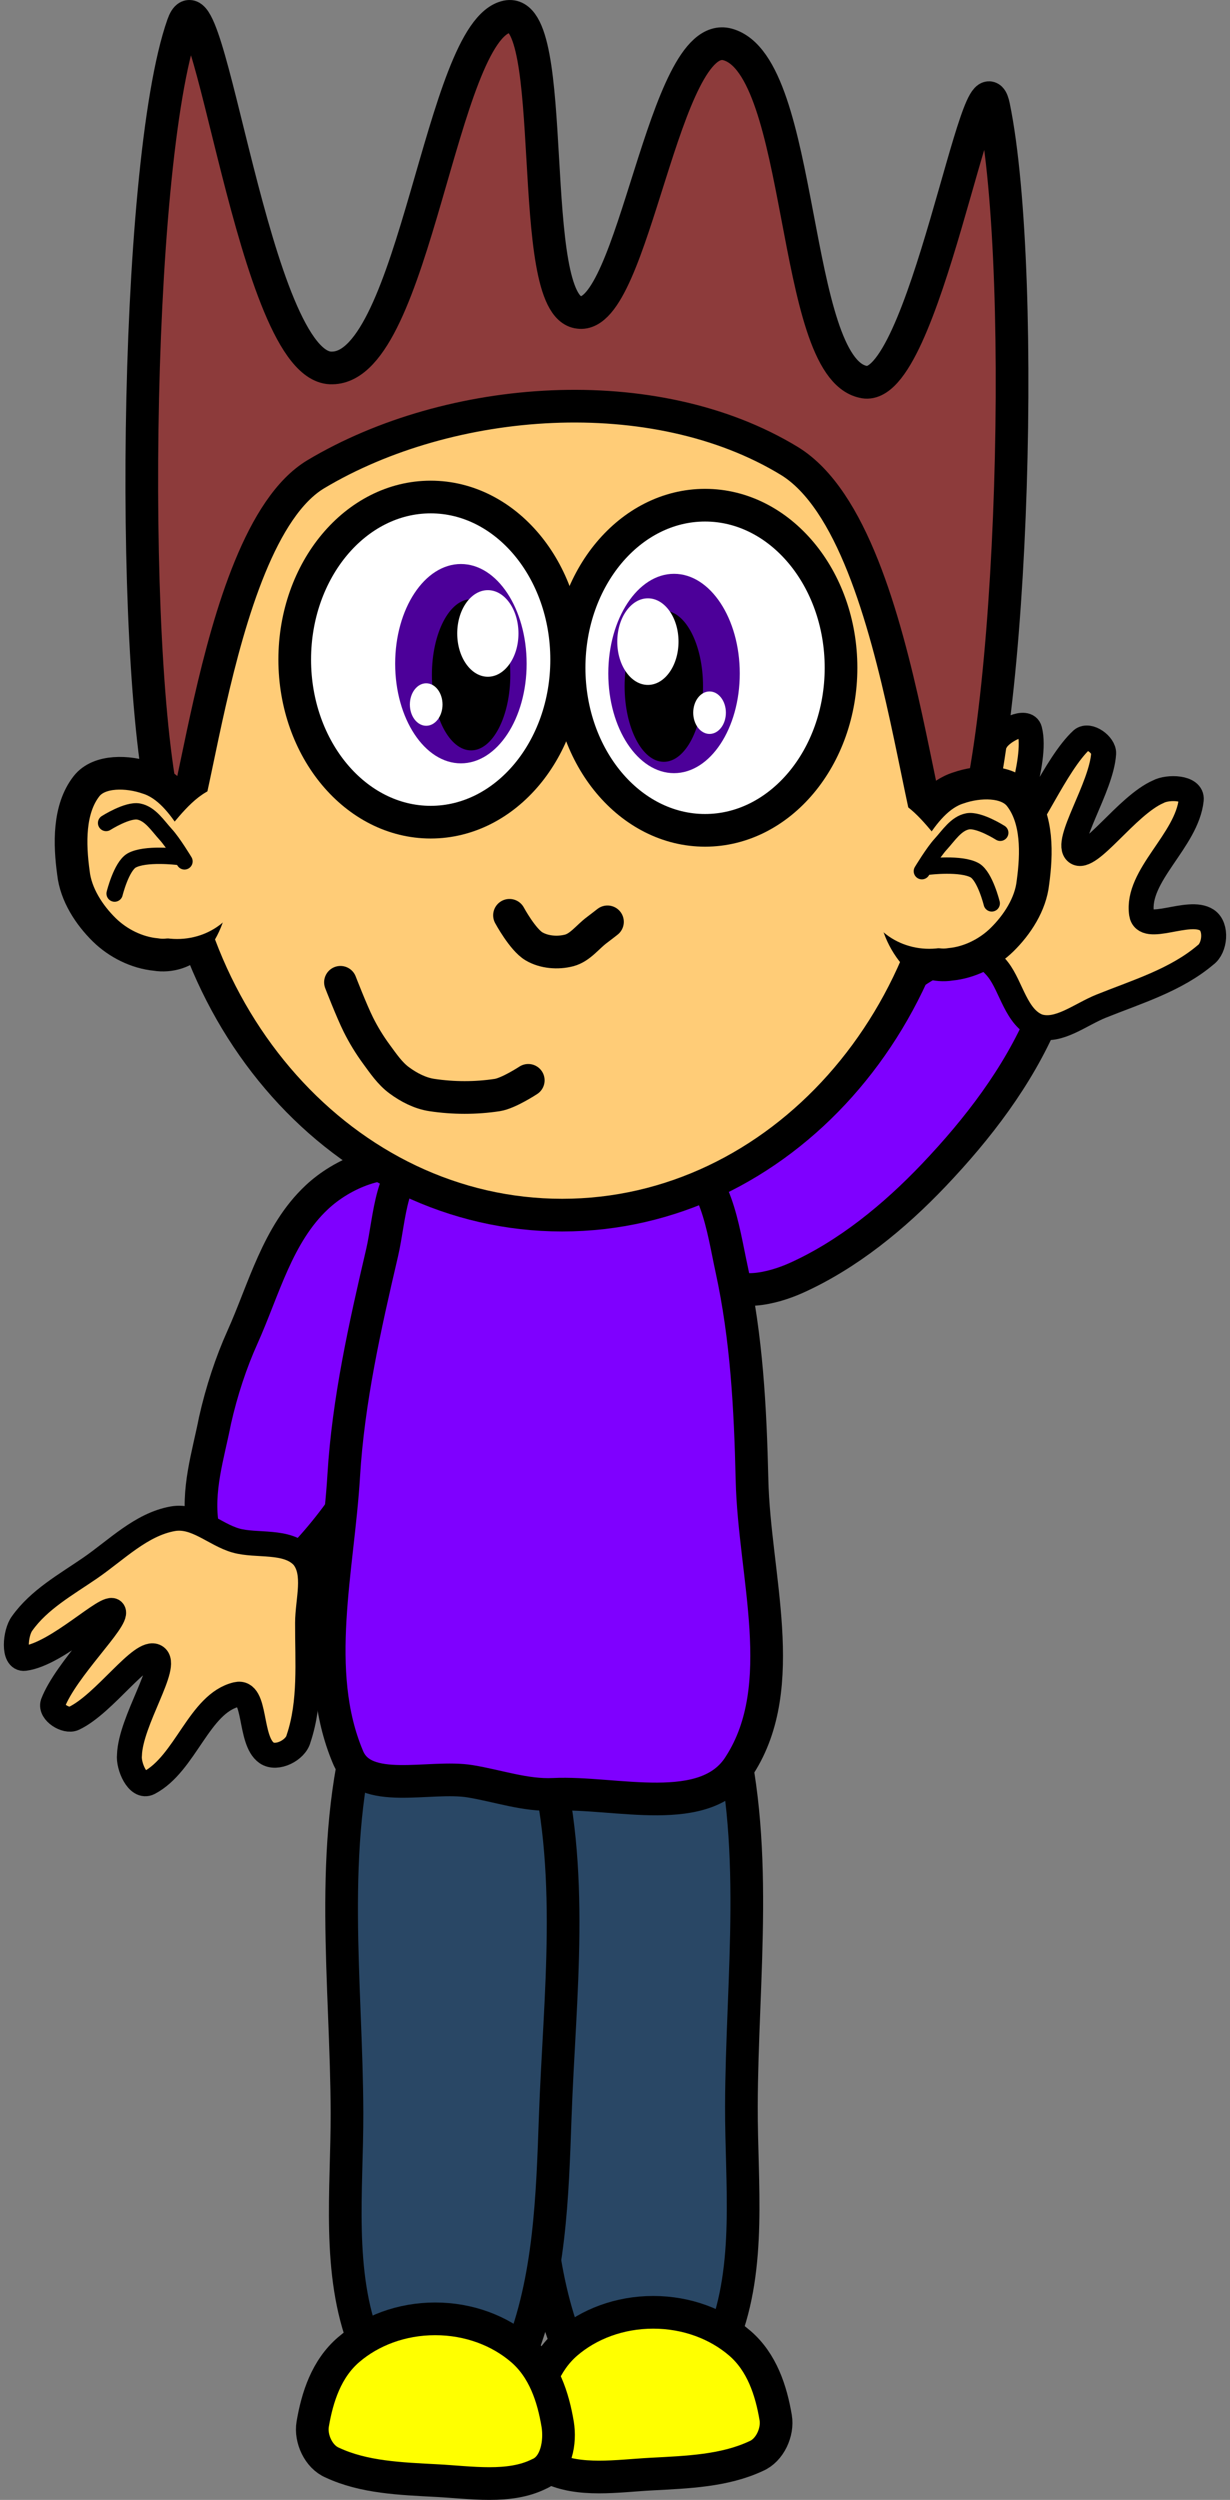 <svg xmlns="http://www.w3.org/2000/svg" xmlns:xlink="http://www.w3.org/1999/xlink" version="1.1" width="75.313" height="152.999" viewBox="2.454 0.981 75.313 152.999">
  <rect x="2.454" y="0.981" width="75.313" height="152.999" fill="#808080" stroke="none"/>
  <!-- Exported by Scratch - http://scratch.mit.edu/ -->
  <g id="ID0.23922329768538475">
    <path id="ID0.19963421486318111" fill="#294765" stroke="#000000" stroke-width="2" stroke-linecap="round" d="M 41.5 107.65 C 39.636 107.893 36.385 105.94 35.85 107.65 C 33.829 114.925 34.84 122.773 35.1 130.15 C 35.272 135.028 35.421 140.1 37.25 144.65 C 37.816 146.083 40.032 146.484 41.6 146.4 C 43.517 146.302 46.128 145.844 46.75 144.05 C 48.477 139.645 47.838 134.626 47.85 129.9 C 47.87 122.005 49.039 113.637 46.85 105.9 C 46.303 104.048 43.334 107.409 41.5 107.65 Z "/>
    <path id="ID0.7019679127261043" fill="#FFFF00" stroke="#000000" stroke-width="2" stroke-linecap="round" d="M 42.45 142.5 C 40.381 142.5 38.506 143.223 37.148 144.39 C 35.79 145.558 35.227 147.288 34.95 148.95 C 34.771 150.032 35.02 151.551 36.1 152 C 37.918 152.902 40.253 152.511 42.35 152.4 C 44.567 152.282 46.818 152.205 48.75 151.3 C 49.597 150.943 50.098 149.823 49.95 148.95 C 49.669 147.289 49.11 145.558 47.752 144.39 C 46.394 143.223 44.519 142.5 42.45 142.5 Z "/>
  </g>
  <g id="ID0.23922329768538475">
    <path id="ID0.19963421486318111" fill="#294765" stroke="#000000" stroke-width="2" stroke-linecap="round" d="M 30.05 108.05 C 31.914 108.293 35.165 106.34 35.7 108.05 C 37.721 115.325 36.71 123.173 36.45 130.55 C 36.278 135.428 36.129 140.5 34.3 145.05 C 33.734 146.483 31.518 146.884 29.95 146.8 C 28.033 146.702 25.422 146.244 24.8 144.45 C 23.073 140.045 23.712 135.026 23.7 130.3 C 23.68 122.405 22.511 114.037 24.7 106.3 C 25.247 104.448 28.216 107.809 30.05 108.05 Z "/>
    <path id="ID0.7019679127261043" fill="#FFFF00" stroke="#000000" stroke-width="2" stroke-linecap="round" d="M 29.1 142.9 C 31.169 142.9 33.044 143.623 34.402 144.79 C 35.76 145.958 36.323 147.688 36.6 149.35 C 36.779 150.432 36.53 151.951 35.45 152.4 C 33.632 153.302 31.297 152.911 29.2 152.8 C 26.983 152.682 24.732 152.605 22.8 151.7 C 21.953 151.343 21.452 150.223 21.6 149.35 C 21.881 147.689 22.44 145.958 23.798 144.79 C 25.156 143.623 27.031 142.9 29.1 142.9 Z "/>
  </g>
  <g id="ID0.4572075121104717">
    <path id="ID0.7623941171914339" fill="#7F00FF" stroke="#000000" stroke-width="2" stroke-linecap="round" d="M 46.503 79.149 C 47.467 80.418 49.769 79.838 51.195 79.199 C 54.368 77.774 57.212 75.443 59.628 72.904 C 62.346 70.047 64.766 66.884 66.299 63.31 C 66.711 62.355 65.572 61.239 64.853 60.382 C 64.143 59.676 63.188 58.583 62.169 58.793 C 59.916 59.262 58.149 60.755 56.356 61.904 C 54.83 62.945 53.404 64.144 52.249 65.338 C 49.999 67.659 47.17 69.671 45.963 72.737 C 45.177 74.731 45.119 77.519 46.503 79.149 Z "/>
    <path id="ID0.01313785370439291" fill="#FFCC77" stroke="#000000" stroke-width="1.527" stroke-linecap="round" d="M 73.376 49.435 C 71.436 50.278 69.15 53.755 68.365 53.148 C 67.579 52.541 69.906 49.182 70.031 47.096 C 70.061 46.573 69.139 45.889 68.7 46.248 C 67.054 47.764 65.439 51.849 64.836 51.766 C 64.234 51.684 66.012 47.637 65.502 45.654 C 65.322 44.952 63.825 45.699 63.459 46.306 C 62.486 47.812 62.25 49.654 61.85 51.415 C 61.415 53.33 60.52 55.313 60.913 57.237 C 61.203 58.651 62.742 59.258 63.572 60.334 C 64.386 61.385 64.675 63.28 66.017 63.794 C 67.267 64.193 68.591 63.075 69.885 62.557 C 72.08 61.675 74.455 60.964 76.265 59.429 C 76.854 59.011 76.978 57.707 76.35 57.291 C 75.234 56.553 72.537 58.163 72.351 56.902 C 72.009 54.563 75.131 52.442 75.395 49.922 C 75.472 49.148 73.96 49.12 73.376 49.435 Z "/>
  </g>
  <g id="ID0.4572075121104717">
    <path id="ID0.7623941171914339" fill="#7F00FF" stroke="#000000" stroke-width="2" stroke-linecap="round" d="M 28.006 72.397 C 29.541 72.824 29.852 75.177 29.784 76.739 C 29.632 80.214 28.517 83.718 27.049 86.9 C 25.398 90.481 23.352 93.898 20.596 96.643 C 19.861 97.378 18.404 96.732 17.342 96.381 C 16.424 95.981 15.055 95.498 14.874 94.472 C 14.478 92.206 15.212 90.012 15.618 87.922 C 16.022 86.119 16.61 84.352 17.293 82.837 C 18.619 79.889 19.444 76.516 21.847 74.263 C 23.41 72.796 25.98 71.713 28.006 72.397 Z "/>
    <path id="ID0.01313785370439291" fill="#FFCC77" stroke="#000000" stroke-width="1.527" stroke-linecap="round" d="M 10.38 108.399 C 10.448 106.284 12.834 102.876 11.98 102.37 C 11.126 101.864 8.864 105.267 6.971 106.153 C 6.497 106.375 5.521 105.771 5.692 105.229 C 6.493 103.14 9.692 100.131 9.393 99.602 C 9.094 99.073 5.99 102.219 3.959 102.478 C 3.24 102.569 3.381 100.902 3.81 100.338 C 4.85 98.877 6.475 97.978 7.964 96.956 C 9.583 95.844 11.095 94.28 13.028 93.934 C 14.449 93.682 15.582 94.888 16.888 95.263 C 18.165 95.631 20.034 95.199 21.007 96.256 C 21.839 97.271 21.289 98.914 21.286 100.308 C 21.277 102.674 21.493 105.143 20.735 107.392 C 20.564 108.094 19.398 108.691 18.779 108.261 C 17.682 107.497 18.181 104.395 16.941 104.688 C 14.641 105.234 13.823 108.919 11.578 110.095 C 10.888 110.452 10.303 109.058 10.38 108.399 Z "/>
  </g>
  <path id="ID0.10097399353981018" fill="#7F00FF" stroke="#000000" stroke-width="2" stroke-linecap="round" d="M 36.25 73.7 C 38.89 73.754 41.558 70.613 43.95 71.8 C 46.315 72.754 46.702 76.127 47.25 78.65 C 48.166 82.867 48.395 87.085 48.5 91.55 C 48.63 97.377 50.863 104.148 47.75 109 C 45.694 112.337 40.145 110.615 36.35 110.8 C 34.633 110.884 32.946 110.278 31.25 110 C 28.749 109.59 24.724 110.925 23.75 108.5 C 21.547 103.261 23.157 97.018 23.5 91.3 C 23.775 86.721 24.801 82.14 25.85 77.65 C 26.349 75.508 26.335 72.372 28.45 71.65 C 30.915 70.632 33.446 73.641 36.25 73.7 Z "/>
  <path id="ID0.9834481873549521" fill="#FFCC77" stroke="#000000" stroke-width="2" d="M 36.875 21.35 C 43.517 21.35 49.536 24.375 53.894 29.263 C 58.252 34.151 60.95 40.901 60.95 48.35 C 60.95 55.799 58.252 62.549 53.894 67.437 C 49.536 72.325 43.517 75.35 36.875 75.35 C 30.233 75.35 24.214 72.325 19.856 67.437 C 15.498 62.549 12.8 55.799 12.8 48.35 C 12.8 40.901 15.498 34.151 19.856 29.263 C 24.214 24.375 30.233 21.35 36.875 21.35 Z "/>
  <path id="ID0.32517488626763225" fill="#FFFFFF" stroke="#000000" stroke-width="2" d="M 28.825 31.4 C 31.122 31.4 33.203 32.515 34.71 34.316 C 36.217 36.117 37.15 38.605 37.15 41.35 C 37.15 44.095 36.217 46.583 34.71 48.384 C 33.203 50.185 31.122 51.3 28.825 51.3 C 26.528 51.3 24.447 50.185 22.94 48.384 C 21.433 46.583 20.5 44.095 20.5 41.35 C 20.5 38.605 21.433 36.117 22.94 34.316 C 24.447 32.515 26.528 31.4 28.825 31.4 Z "/>
  <path id="ID0.32517488626763225" fill="#FFFFFF" stroke="#000000" stroke-width="2" d="M 45.625 31.9 C 47.922 31.9 50.003 33.015 51.51 34.816 C 53.017 36.617 53.95 39.105 53.95 41.85 C 53.95 44.595 53.017 47.083 51.51 48.884 C 50.003 50.685 47.922 51.8 45.625 51.8 C 43.328 51.8 41.247 50.685 39.74 48.884 C 38.233 47.083 37.3 44.595 37.3 41.85 C 37.3 39.105 38.233 36.617 39.74 34.816 C 41.247 33.015 43.328 31.9 45.625 31.9 Z "/>
  <path id="ID0.3123384383507073" fill="#4C0099" stroke="none" d="M 30.675 35.5 C 31.785 35.5 32.792 36.184 33.52 37.288 C 34.249 38.392 34.7 39.917 34.7 41.6 C 34.7 43.283 34.249 44.808 33.52 45.912 C 32.792 47.016 31.785 47.7 30.675 47.7 C 29.565 47.7 28.558 47.016 27.83 45.912 C 27.101 44.808 26.65 43.283 26.65 41.6 C 26.65 39.917 27.101 38.392 27.83 37.288 C 28.558 36.184 29.565 35.5 30.675 35.5 Z " stroke-width="1"/>
  <path id="ID0.9945462001487613" fill="#000000" stroke="none" d="M 31.3 37.656 C 31.962 37.656 32.562 38.173 32.997 39.011 C 33.431 39.849 33.7 41.004 33.7 42.281 C 33.7 43.557 33.431 44.712 32.997 45.55 C 32.562 46.388 31.962 46.906 31.3 46.906 C 30.638 46.906 30.038 46.388 29.603 45.55 C 29.169 44.712 28.9 43.557 28.9 42.281 C 28.9 41.004 29.169 39.849 29.603 39.011 C 30.038 38.173 30.638 37.656 31.3 37.656 Z " stroke-width="1.085"/>
  <path id="ID0.7593508111312985" fill="#FFFFFF" stroke="none" d="M 32.325 37.1 C 32.842 37.1 33.311 37.397 33.65 37.877 C 33.99 38.356 34.2 39.019 34.2 39.75 C 34.2 40.481 33.99 41.144 33.65 41.623 C 33.311 42.103 32.842 42.4 32.325 42.4 C 31.808 42.4 31.339 42.103 31 41.623 C 30.66 41.144 30.45 40.481 30.45 39.75 C 30.45 39.019 30.66 38.356 31 37.877 C 31.339 37.397 31.808 37.1 32.325 37.1 Z " stroke-width="1"/>
  <path id="ID0.8557649310678244" fill="#FFFFFF" stroke="none" d="M 28.55 42.8 C 28.826 42.8 29.076 42.946 29.257 43.181 C 29.438 43.416 29.55 43.741 29.55 44.1 C 29.55 44.459 29.438 44.784 29.257 45.019 C 29.076 45.254 28.826 45.4 28.55 45.4 C 28.274 45.4 28.024 45.254 27.843 45.019 C 27.662 44.784 27.55 44.459 27.55 44.1 C 27.55 43.741 27.662 43.416 27.843 43.181 C 28.024 42.946 28.274 42.8 28.55 42.8 Z " stroke-width="1"/>
  <path id="ID0.3123384383507073" fill="#4C0099" stroke="none" d="M 43.725 36.1 C 42.615 36.1 41.608 36.784 40.88 37.888 C 40.151 38.992 39.7 40.517 39.7 42.2 C 39.7 43.883 40.151 45.408 40.88 46.512 C 41.608 47.616 42.615 48.3 43.725 48.3 C 44.835 48.3 45.842 47.616 46.57 46.512 C 47.299 45.408 47.75 43.883 47.75 42.2 C 47.75 40.517 47.299 38.992 46.57 37.888 C 45.842 36.784 44.835 36.1 43.725 36.1 Z " stroke-width="1"/>
  <path id="ID0.9945462001487613" fill="#000000" stroke="none" d="M 43.1 38.356 C 42.438 38.356 41.838 38.873 41.403 39.711 C 40.969 40.549 40.7 41.704 40.7 42.981 C 40.7 44.257 40.969 45.412 41.403 46.25 C 41.838 47.088 42.438 47.606 43.1 47.606 C 43.762 47.606 44.362 47.088 44.797 46.25 C 45.231 45.412 45.5 44.257 45.5 42.981 C 45.5 41.704 45.231 40.549 44.797 39.711 C 44.362 38.873 43.762 38.356 43.1 38.356 Z " stroke-width="1.085"/>
  <path id="ID0.7593508111312985" fill="#FFFFFF" stroke="none" d="M 42.125 37.6 C 41.608 37.6 41.139 37.897 40.8 38.377 C 40.46 38.856 40.25 39.519 40.25 40.25 C 40.25 40.981 40.46 41.644 40.8 42.123 C 41.139 42.603 41.608 42.9 42.125 42.9 C 42.642 42.9 43.111 42.603 43.45 42.123 C 43.79 41.644 44 40.981 44 40.25 C 44 39.519 43.79 38.856 43.45 38.377 C 43.111 37.897 42.642 37.6 42.125 37.6 Z " stroke-width="1"/>
  <path id="ID0.8557649310678244" fill="#FFFFFF" stroke="none" d="M 45.9 43.3 C 45.624 43.3 45.374 43.446 45.193 43.681 C 45.012 43.916 44.9 44.241 44.9 44.6 C 44.9 44.959 45.012 45.284 45.193 45.519 C 45.374 45.754 45.624 45.9 45.9 45.9 C 46.176 45.9 46.426 45.754 46.607 45.519 C 46.788 45.284 46.9 44.959 46.9 44.6 C 46.9 44.241 46.788 43.916 46.607 43.681 C 46.426 43.446 46.176 43.3 45.9 43.3 Z " stroke-width="1"/>
  <path id="ID0.21714129857718945" fill="none" stroke="#000000" stroke-width="2" stroke-linecap="round" d="M 23.3 61.1 C 23.3 61.1 23.98 62.859 24.4 63.7 C 24.714 64.328 25.084 64.934 25.5 65.5 C 25.919 66.07 26.33 66.681 26.9 67.1 C 27.488 67.533 28.178 67.892 28.9 68 C 30.217 68.198 31.583 68.201 32.9 68 C 33.592 67.894 34.8 67.1 34.8 67.1 "/>
  <path id="ID0.11013443116098642" fill="none" stroke="#000000" stroke-width="2" stroke-linecap="round" d="M 33.65 57 C 33.65 57 34.455 58.491 35.15 58.9 C 35.771 59.266 36.602 59.331 37.3 59.15 C 37.98 58.973 38.436 58.32 39 57.9 C 39.219 57.737 39.65 57.4 39.65 57.4 "/>
  <path id="ID0.09000997431576252" fill="#8D3B3B" stroke="#000000" stroke-width="2" stroke-linecap="round" d="M 22.8 23.5 C 27.879 23.439 29.438 2.833 33.5 2 C 36.823 1.322 34.535 19.737 37.9 20.1 C 41.285 20.587 43.071 2.636 47 3.7 C 51.745 4.992 50.864 23.4 55.3 24.35 C 59.014 25.3 62.426 3.262 63.3 7.5 C 65.425 17.812 64.44 48.567 61.15 54.1 C 58.786 58.079 58.389 33.874 50.8 29.2 C 42.501 24.143 29.996 25.108 21.8 30 C 15.111 33.994 14.158 56.043 12.8 51.6 C 10.327 43.503 10.608 11.139 13.65 2.5 C 15.218 -1.952 17.954 23.689 22.8 23.5 Z "/>
  <g id="ID0.7511085895821452">
    <path id="ID0.9202246675267816" fill="#FFCC77" stroke="#000000" stroke-width="2" stroke-linecap="round" d="M 11.5 48.6 C 12.741 48.981 13.654 50.159 14.35 51.267 C 15.029 52.348 15.5 53.497 15.5 54.925 C 15.5 56.353 15.127 57.572 14.35 58.583 C 13.821 59.271 12.819 59.536 12 59.4 C 10.835 59.29 9.681 58.712 8.85 57.9 C 7.911 56.982 7.093 55.722 6.95 54.4 C 6.707 52.63 6.652 50.507 7.75 49.1 C 8.527 48.104 10.302 48.18 11.5 48.6 Z "/>
    <path id="ID0.32951963087543845" fill="#FFCC77" stroke="none" stroke-linecap="round" d="M 12.9 51.9 C 14.009 51.95 15.271 51.501 16.198 52.049 C 17.033 52.541 17.4 53.665 17.4 54.7 C 17.4 55.735 16.941 56.672 16.198 57.351 C 15.456 58.03 14.431 58.45 13.3 58.45 C 12.169 58.45 11.144 58.03 10.402 57.351 C 9.659 56.672 9.2 55.735 9.2 54.7 C 9.2 53.665 9.606 52.6 10.402 52.049 C 11.108 51.562 12.076 51.95 12.9 51.9 Z " stroke-width="1"/>
    <path id="ID0.32951963087543845" fill="#FFCC77" stroke="none" stroke-linecap="round" d="M 16.05 49.1 C 17.383 48.937 18.706 49.949 19.648 50.799 C 20.369 51.449 20.85 52.415 20.85 53.45 C 20.85 54.485 20.391 55.422 19.648 56.101 C 18.906 56.78 17.881 57.2 16.75 57.2 C 15.619 57.2 14.594 56.78 13.852 56.101 C 13.109 55.422 12.891 54.388 12.65 53.45 C 12.525 52.968 12.349 52.223 12.7 51.8 C 13.624 50.698 14.662 49.329 16.05 49.1 Z " stroke-width="1"/>
    <path id="ID0.08531287917867303" fill="none" stroke="#000000" stroke-width="1" stroke-linecap="round" d="M 8.95 51.35 C 8.95 51.35 10.257 50.517 10.95 50.65 C 11.658 50.786 12.113 51.519 12.6 52.05 C 13.053 52.543 13.75 53.7 13.75 53.7 "/>
    <path id="ID0.08531287917867303" fill="none" stroke="#000000" stroke-width="1" stroke-linecap="round" d="M 9.472 55.671 C 9.472 55.671 9.875 54.029 10.506 53.65 C 11.344 53.175 13.339 53.422 13.339 53.422 "/>
  </g>
  <g id="ID0.7511085895821452">
    <path id="ID0.9202246675267816" fill="#FFCC77" stroke="#000000" stroke-width="2" stroke-linecap="round" d="M 61.15 49.2 C 59.909 49.581 58.996 50.759 58.3 51.867 C 57.621 52.948 57.15 54.097 57.15 55.525 C 57.15 56.953 57.523 58.172 58.3 59.183 C 58.829 59.871 59.831 60.136 60.65 60 C 61.815 59.89 62.969 59.312 63.8 58.5 C 64.739 57.582 65.557 56.322 65.7 55 C 65.943 53.23 65.998 51.107 64.9 49.7 C 64.123 48.704 62.348 48.78 61.15 49.2 Z "/>
    <path id="ID0.32951963087543845" fill="#FFCC77" stroke="none" stroke-linecap="round" d="M 59.75 52.5 C 58.641 52.55 57.379 52.101 56.452 52.649 C 55.617 53.141 55.25 54.265 55.25 55.3 C 55.25 56.335 55.709 57.272 56.452 57.951 C 57.194 58.63 58.219 59.05 59.35 59.05 C 60.481 59.05 61.506 58.63 62.248 57.951 C 62.991 57.272 63.45 56.335 63.45 55.3 C 63.45 54.265 63.044 53.2 62.248 52.649 C 61.542 52.162 60.574 52.55 59.75 52.5 Z " stroke-width="1"/>
    <path id="ID0.32951963087543845" fill="#FFCC77" stroke="none" stroke-linecap="round" d="M 56.6 49.7 C 55.267 49.537 53.944 50.549 53.002 51.399 C 52.281 52.049 51.8 53.015 51.8 54.05 C 51.8 55.085 52.259 56.022 53.002 56.701 C 53.744 57.38 54.769 57.8 55.9 57.8 C 57.031 57.8 58.056 57.38 58.798 56.701 C 59.541 56.022 59.759 54.988 60 54.05 C 60.125 53.568 60.301 52.823 59.95 52.4 C 59.026 51.298 57.988 49.929 56.6 49.7 Z " stroke-width="1"/>
    <path id="ID0.08531287917867303" fill="none" stroke="#000000" stroke-width="1" stroke-linecap="round" d="M 63.7 51.95 C 63.7 51.95 62.393 51.117 61.7 51.25 C 60.992 51.386 60.537 52.119 60.05 52.65 C 59.597 53.143 58.9 54.3 58.9 54.3 "/>
    <path id="ID0.08531287917867303" fill="none" stroke="#000000" stroke-width="1" stroke-linecap="round" d="M 63.178 56.271 C 63.178 56.271 62.775 54.629 62.144 54.25 C 61.306 53.775 59.311 54.022 59.311 54.022 "/>
  </g>
</svg>